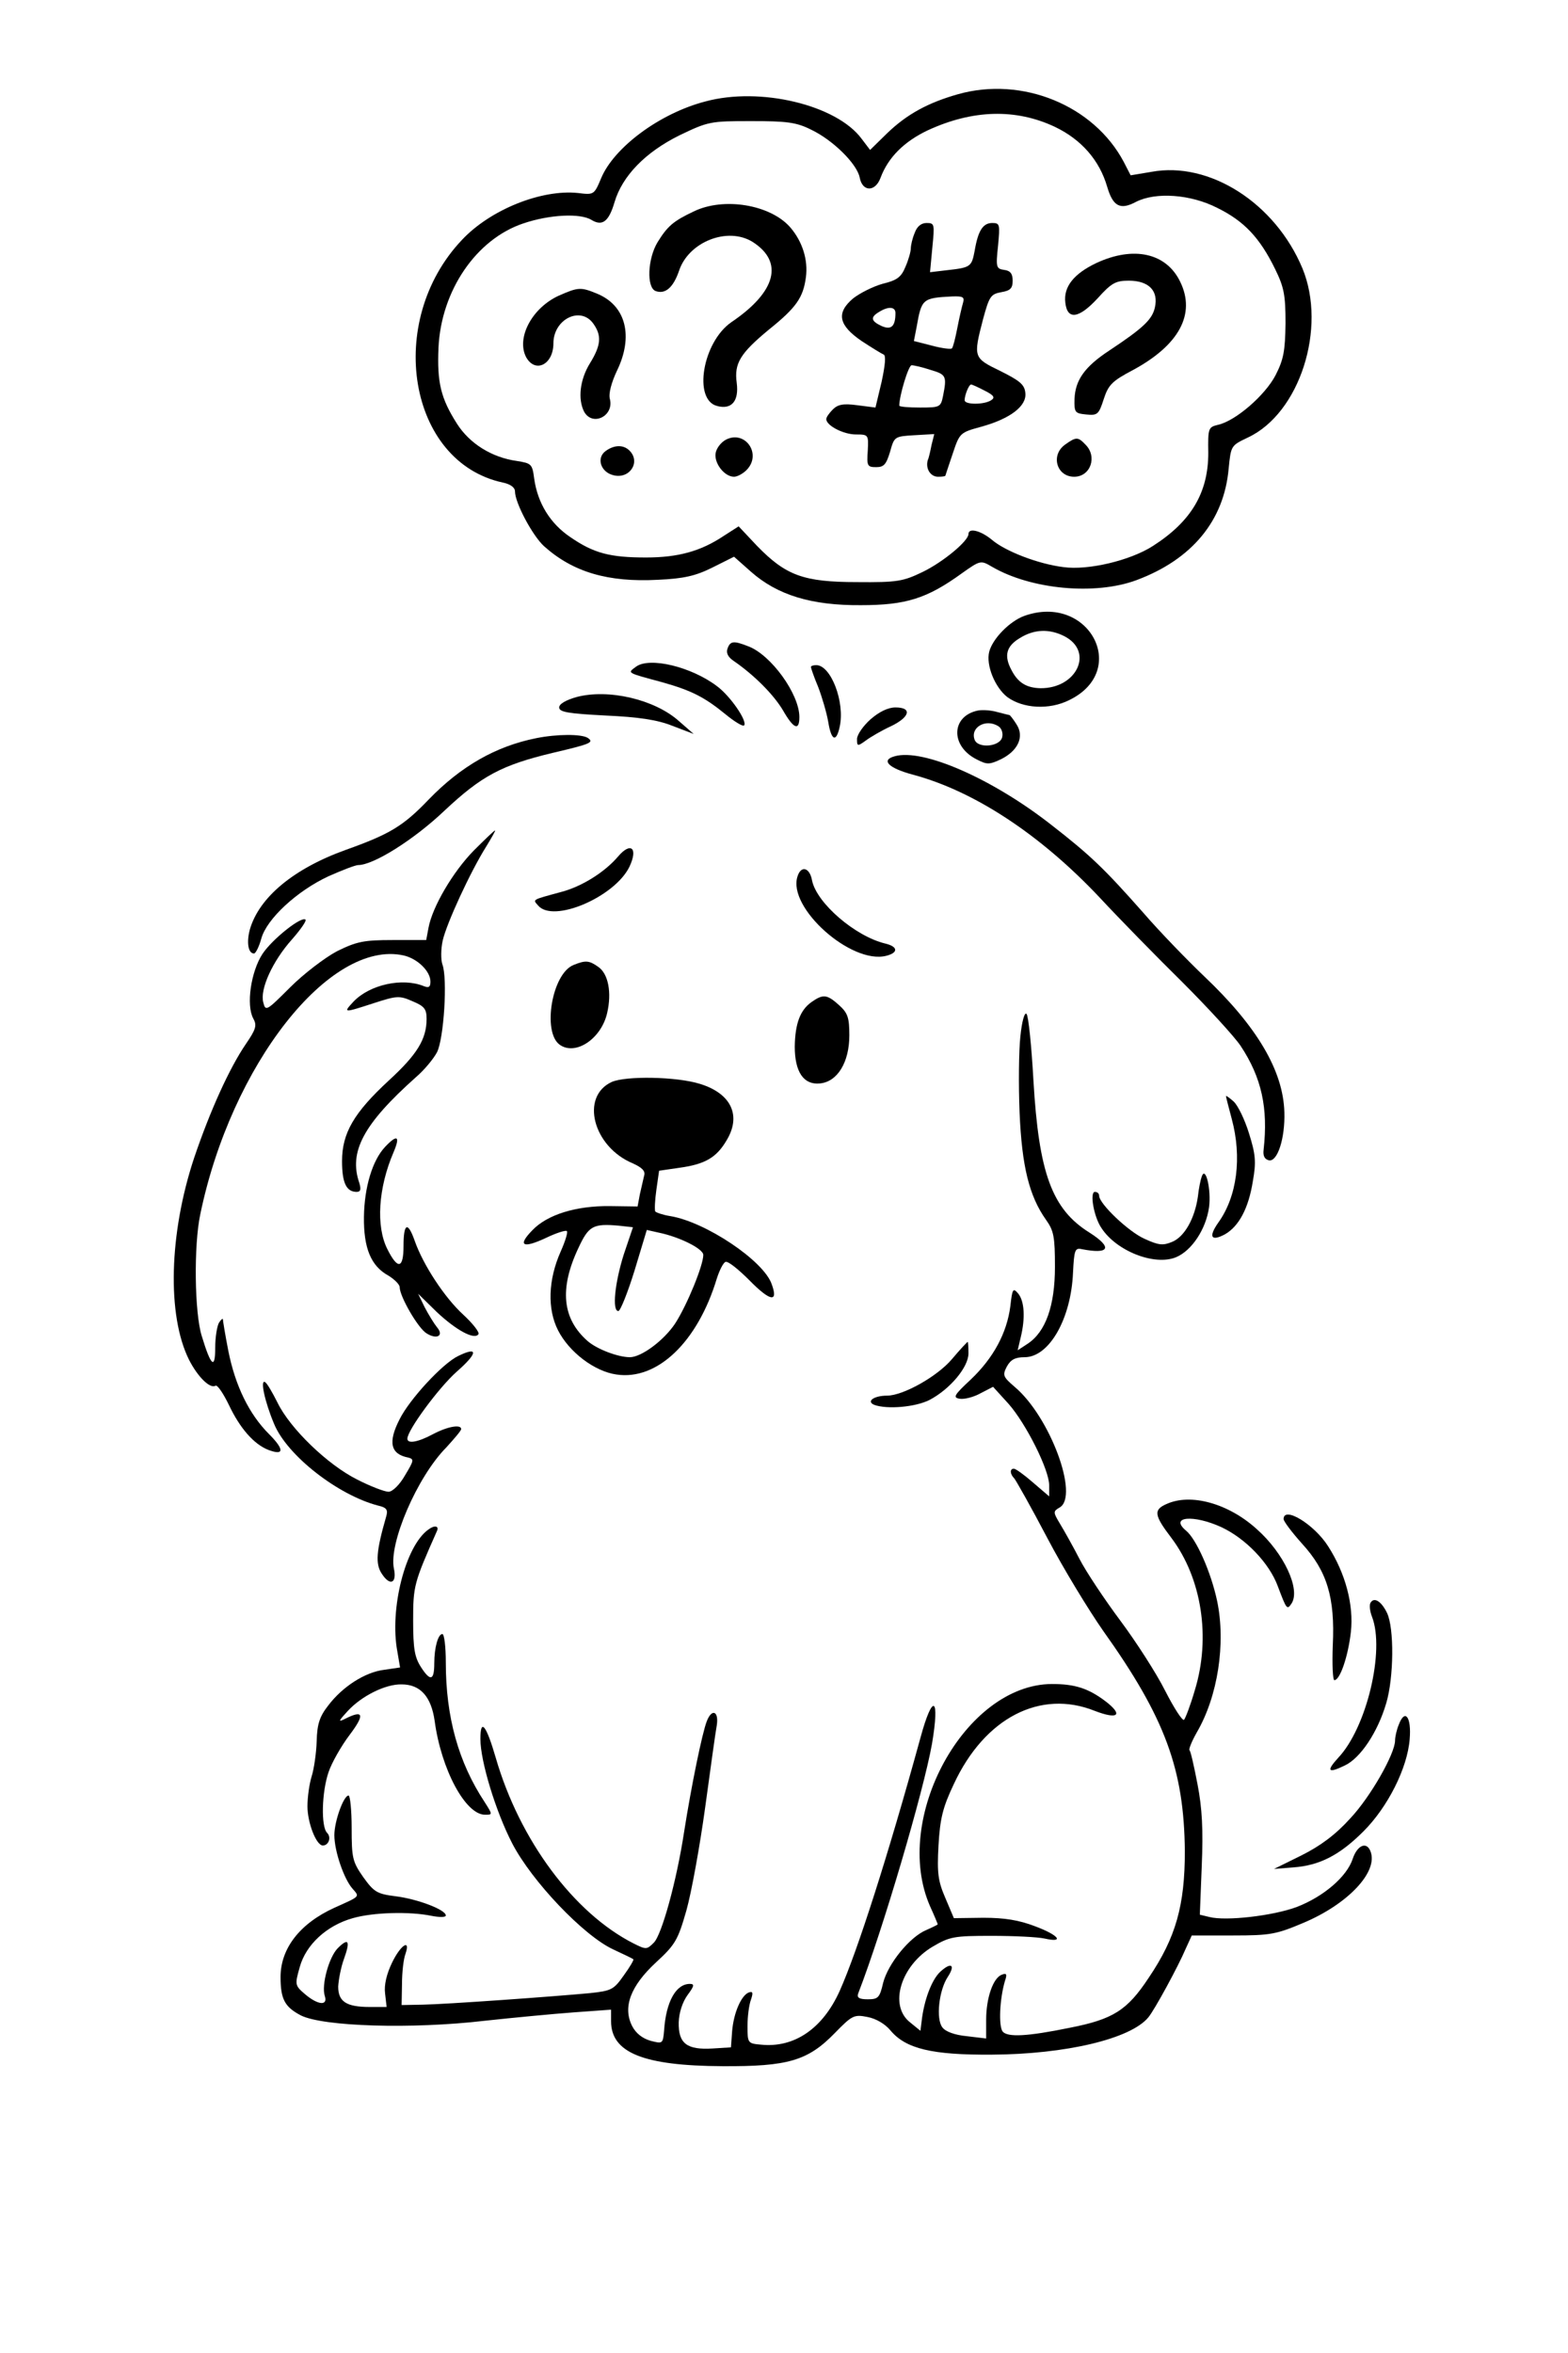 <?xml version="1.0" standalone="no"?>
<!DOCTYPE svg PUBLIC "-//W3C//DTD SVG 20010904//EN"
 "http://www.w3.org/TR/2001/REC-SVG-20010904/DTD/svg10.dtd">
<svg version="1.0" xmlns="http://www.w3.org/2000/svg"
 width="408pt" height="612pt" viewBox="0 0 408 612"
 preserveAspectRatio="xMidYMid meet">

<g transform="translate(0,612) scale(0.1,-0.1)"
fill="#000000" stroke="none">
<path d="M2493 5875 c-78 -22 -133 -52 -184 -101 l-45 -44 -22 29 c-65 88
-264 136 -407 97 -119 -31 -238 -120 -271 -200 -18 -43 -19 -43 -60 -38 -95
10 -228 -43 -302 -122 -201 -212 -140 -578 106 -631 20 -4 32 -13 32 -23 0
-30 46 -116 76 -143 75 -67 166 -94 296 -87 67 3 98 10 142 32 l56 28 44 -39
c69 -61 158 -88 286 -87 117 0 172 17 263 83 48 34 49 34 78 17 101 -59 268
-75 376 -35 145 54 228 155 240 290 6 60 6 60 50 81 135 63 206 285 142 440
-71 170 -242 279 -393 251 l-54 -9 -18 35 c-78 147 -264 223 -431 176z m252
-85 c69 -33 116 -87 136 -156 15 -51 34 -61 75 -39 51 26 142 20 212 -16 69
-34 110 -77 150 -159 23 -47 27 -67 27 -141 -1 -72 -5 -94 -26 -135 -27 -52
-104 -119 -150 -129 -25 -6 -26 -9 -25 -73 0 -103 -44 -178 -144 -242 -59 -38
-169 -64 -233 -55 -65 8 -151 41 -186 71 -29 24 -61 32 -61 15 0 -18 -66 -73
-120 -99 -50 -24 -65 -27 -170 -26 -139 0 -185 17 -260 94 l-48 51 -39 -25
c-60 -40 -119 -56 -202 -56 -94 0 -136 11 -197 53 -52 35 -85 88 -94 152 -5
38 -7 40 -45 46 -65 9 -123 45 -156 97 -42 66 -52 107 -48 198 7 148 98 282
221 323 68 23 148 27 177 9 28 -17 45 -5 60 46 20 68 80 130 169 174 75 36 80
37 187 37 92 0 117 -3 155 -22 57 -27 120 -89 127 -125 7 -37 40 -38 54 -1 20
54 62 95 123 124 117 54 229 57 331 9z"/>
<path d="M1805 5570 c-53 -25 -68 -38 -94 -80 -26 -43 -29 -118 -5 -127 25 -9
46 9 61 53 25 75 126 115 191 75 82 -52 62 -130 -55 -209 -75 -52 -100 -202
-37 -218 38 -10 57 13 51 60 -7 51 9 77 84 139 71 57 89 83 96 136 6 45 -9 93
-41 130 -52 59 -173 79 -251 41z"/>
<path d="M2380 5514 c-6 -14 -10 -32 -10 -40 0 -8 -6 -30 -14 -48 -11 -27 -22
-35 -59 -44 -25 -7 -59 -24 -77 -38 -45 -38 -38 -70 22 -111 26 -17 52 -33 57
-35 7 -2 4 -29 -5 -71 l-16 -67 -47 6 c-37 5 -51 2 -64 -11 -9 -9 -17 -20 -17
-25 0 -17 45 -40 77 -40 33 0 33 -1 31 -42 -3 -40 -1 -43 22 -43 20 0 26 7 36
40 11 39 11 40 63 43 l52 3 -7 -28 c-3 -15 -7 -34 -10 -40 -6 -22 7 -43 27
-43 10 0 19 1 19 3 0 1 9 27 19 57 18 54 19 55 74 70 76 21 119 54 115 88 -2
22 -15 32 -65 57 -70 34 -71 35 -45 135 16 59 20 65 47 70 24 4 30 10 30 30 0
18 -6 26 -22 28 -21 3 -22 7 -16 63 5 55 5 59 -15 59 -24 0 -37 -19 -46 -73
-8 -41 -10 -43 -74 -50 l-42 -5 6 64 c6 61 6 64 -15 64 -14 0 -25 -9 -31 -26z
m126 -181 c-3 -10 -10 -40 -15 -66 -5 -26 -11 -50 -14 -53 -2 -3 -26 0 -52 7
l-47 12 7 36 c13 74 15 76 93 80 28 1 32 -2 28 -16z m-176 -27 c0 -35 -11 -45
-36 -34 -28 13 -30 23 -6 37 24 15 42 13 42 -3z m91 -148 c41 -12 43 -16 33
-67 -6 -30 -8 -31 -60 -31 -30 0 -54 2 -54 5 0 26 24 105 32 105 6 0 28 -5 49
-12z m141 -54 c24 -12 28 -18 17 -25 -18 -12 -69 -12 -69 0 0 13 11 41 17 41
2 0 18 -7 35 -16z"/>
<path d="M2853 5436 c-59 -28 -86 -62 -81 -103 5 -46 35 -42 84 11 36 40 47
46 81 46 52 0 78 -26 68 -70 -7 -31 -30 -53 -119 -112 -64 -42 -88 -77 -90
-125 -1 -36 1 -38 30 -41 30 -3 33 0 46 40 12 37 22 47 75 75 121 65 165 146
124 230 -36 75 -121 94 -218 49z"/>
<path d="M1454 5351 c-70 -32 -111 -110 -85 -160 24 -43 71 -19 71 36 0 63 71
98 104 51 22 -31 20 -56 -9 -103 -26 -42 -32 -93 -15 -126 22 -39 78 -11 67
33 -4 14 4 43 18 73 44 90 24 170 -51 201 -43 18 -50 17 -100 -5z"/>
<path d="M1890 4977 c-14 -7 -26 -23 -28 -36 -4 -26 23 -61 48 -61 9 0 25 9
34 19 38 41 -5 102 -54 78z"/>
<path d="M2772 4964 c-39 -27 -23 -84 23 -84 43 0 61 53 29 84 -19 20 -24 20
-52 0z"/>
<path d="M1576 4947 c-25 -18 -13 -55 20 -63 42 -11 72 34 42 64 -16 16 -40
15 -62 -1z"/>
<path d="M2665 4518 c-38 -14 -82 -59 -91 -93 -9 -35 15 -93 47 -118 41 -30
109 -34 161 -8 159 77 51 279 -117 219z m105 -53 c77 -40 32 -136 -63 -135
-36 1 -58 14 -75 47 -20 37 -14 62 21 83 38 24 78 25 117 5z"/>
<path d="M1893 4433 c-4 -11 1 -22 16 -32 55 -38 104 -88 128 -128 28 -49 43
-55 43 -18 0 60 -74 162 -133 184 -38 15 -47 14 -54 -6z"/>
<path d="M1655 4386 c-23 -17 -26 -15 70 -41 74 -21 108 -38 163 -83 23 -19
45 -32 48 -29 10 10 -35 76 -70 102 -67 51 -176 77 -211 51z"/>
<path d="M2110 4385 c0 -2 8 -26 19 -52 10 -26 22 -67 26 -90 8 -50 21 -55 30
-13 14 64 -23 160 -61 160 -8 0 -14 -2 -14 -5z"/>
<path d="M1500 4307 c-28 -8 -45 -18 -45 -27 0 -12 23 -16 120 -21 87 -4 135
-11 175 -27 l55 -21 -39 34 c-63 56 -183 84 -266 62z"/>
<path d="M2265 4249 c-19 -17 -35 -40 -35 -51 0 -19 1 -20 23 -4 12 9 41 26
65 37 50 24 56 49 12 49 -19 0 -42 -11 -65 -31z"/>
<path d="M2545 4272 c-70 -14 -73 -92 -4 -127 27 -14 33 -14 63 0 45 22 62 59
41 91 -8 13 -17 24 -18 24 -1 0 -16 4 -32 8 -17 5 -39 6 -50 4z m53 -41 c8 -5
12 -17 10 -27 -4 -26 -63 -32 -72 -8 -12 32 29 56 62 35z"/>
<path d="M1395 4200 c-105 -21 -196 -73 -280 -160 -66 -69 -102 -90 -214 -130
-137 -49 -227 -124 -251 -208 -9 -34 -4 -62 11 -62 4 0 13 17 19 39 14 51 93
124 175 162 36 16 70 29 77 29 40 0 145 66 224 141 97 91 149 119 283 151 98
23 108 27 90 39 -17 10 -79 10 -134 -1z"/>
<path d="M2328 4153 c-37 -10 -16 -31 48 -48 160 -43 331 -156 484 -318 52
-56 150 -156 217 -222 66 -66 134 -140 151 -165 55 -83 72 -162 60 -270 -2
-16 2 -25 14 -28 22 -4 42 57 40 125 -3 108 -71 223 -208 353 -43 41 -116 116
-160 167 -100 113 -136 148 -239 228 -152 119 -333 199 -407 178z"/>
<path d="M1233 3908 c-55 -56 -108 -147 -118 -201 l-6 -32 -87 0 c-76 0 -94
-4 -145 -29 -32 -17 -87 -59 -122 -94 -62 -62 -64 -63 -70 -39 -9 34 24 107
75 164 22 25 38 48 35 51 -10 10 -86 -50 -112 -89 -30 -46 -43 -133 -24 -168
10 -18 7 -28 -19 -66 -43 -63 -93 -173 -135 -297 -65 -196 -71 -409 -13 -525
23 -45 55 -76 69 -67 5 2 20 -20 35 -51 28 -59 64 -101 102 -116 42 -16 42 1
2 41 -52 52 -88 126 -106 217 -8 41 -14 78 -14 81 0 4 -5 0 -10 -8 -5 -8 -10
-37 -10 -65 0 -58 -11 -49 -35 30 -19 60 -21 236 -4 316 80 389 337 716 529
674 36 -8 70 -41 70 -68 0 -14 -4 -17 -17 -12 -56 23 -141 4 -183 -40 -28 -30
-27 -30 53 -4 59 19 66 20 100 5 31 -13 37 -20 37 -46 0 -53 -25 -93 -98 -160
-91 -84 -122 -137 -122 -210 0 -56 11 -80 38 -80 10 0 12 6 7 23 -28 81 10
153 148 276 21 18 45 47 54 64 18 35 28 193 14 229 -4 12 -4 40 1 62 10 44 71
177 113 244 14 23 25 42 23 42 -2 0 -27 -24 -55 -52z"/>
<path d="M1608 3892 c-34 -40 -94 -78 -148 -92 -77 -21 -74 -19 -60 -35 39
-47 200 22 238 101 23 49 3 65 -30 26z"/>
<path d="M2075 3840 c-26 -81 140 -229 231 -206 32 8 31 24 -3 32 -78 19 -178
105 -190 164 -6 34 -29 40 -38 10z"/>
<path d="M1492 3610 c-56 -23 -81 -174 -36 -207 41 -30 109 15 124 83 12 52 3
101 -23 119 -24 17 -33 18 -65 5z"/>
<path d="M2112 3514 c-30 -21 -43 -56 -44 -116 0 -66 23 -100 65 -96 46 4 77
55 77 125 0 46 -4 58 -26 78 -32 29 -42 30 -72 9z"/>
<path d="M2655 3424 c-4 -37 -5 -126 -2 -198 6 -140 25 -217 69 -279 20 -28
23 -44 23 -122 0 -101 -24 -169 -71 -200 l-26 -17 8 34 c12 49 10 94 -7 114
-13 15 -15 12 -20 -33 -9 -70 -44 -135 -103 -191 -44 -41 -47 -47 -29 -50 12
-2 36 4 54 14 l33 17 40 -44 c46 -52 106 -172 106 -212 l0 -29 -42 36 c-23 20
-45 36 -50 36 -11 0 -10 -14 1 -25 5 -6 44 -75 86 -155 42 -80 108 -188 145
-241 162 -227 211 -361 213 -574 0 -140 -23 -224 -94 -329 -56 -85 -93 -108
-205 -130 -112 -23 -162 -25 -175 -10 -11 14 -8 85 6 132 6 17 4 21 -8 16 -23
-8 -41 -61 -41 -117 l0 -49 -50 6 c-32 3 -56 12 -64 23 -17 22 -9 96 14 131
21 32 9 40 -20 13 -22 -21 -42 -74 -48 -129 l-3 -24 -27 22 c-56 44 -24 148
59 197 44 26 56 28 153 28 58 0 120 -3 138 -7 53 -12 37 9 -25 32 -42 16 -79
22 -134 22 l-77 -1 -22 52 c-19 44 -22 64 -18 137 4 70 11 99 40 160 80 172
225 247 367 190 60 -23 74 -11 29 24 -46 35 -81 46 -141 46 -226 -1 -417 -350
-317 -578 11 -24 20 -46 20 -47 0 -1 -14 -8 -30 -15 -43 -18 -99 -87 -112
-137 -9 -39 -13 -43 -40 -43 -22 0 -29 4 -25 15 65 168 170 526 192 649 21
124 2 134 -30 16 -85 -309 -164 -555 -210 -658 -44 -98 -118 -149 -205 -140
-34 3 -35 4 -35 48 0 25 4 56 9 69 6 18 5 22 -5 19 -20 -7 -40 -53 -44 -101
l-3 -42 -48 -3 c-67 -4 -89 13 -88 68 1 26 10 53 23 71 17 23 19 29 6 29 -36
0 -62 -46 -67 -121 -3 -35 -4 -35 -35 -27 -21 6 -38 19 -48 38 -25 49 -5 104
62 166 50 46 57 58 79 135 13 46 35 167 49 269 14 102 27 197 30 212 6 38 -13
45 -26 11 -12 -31 -40 -167 -59 -288 -19 -125 -58 -268 -79 -288 -18 -18 -20
-18 -52 -2 -156 79 -297 269 -359 483 -25 86 -40 104 -40 49 0 -58 40 -189 83
-272 51 -98 185 -239 262 -275 28 -13 51 -24 53 -26 2 -1 -9 -20 -25 -42 -26
-37 -32 -40 -88 -46 -96 -9 -375 -29 -435 -30 l-55 -1 1 55 c0 30 4 65 9 78
14 41 -13 23 -35 -23 -14 -29 -21 -58 -18 -80 l4 -35 -44 0 c-61 0 -82 14 -82
53 1 18 7 50 15 72 17 47 12 56 -16 28 -23 -23 -43 -96 -34 -124 9 -27 -18
-24 -51 4 -27 23 -27 25 -14 71 16 58 70 108 138 127 52 15 147 18 205 6 21
-4 37 -4 37 1 0 15 -74 43 -131 50 -48 6 -56 11 -84 50 -28 40 -30 50 -30 128
0 46 -4 84 -8 84 -13 0 -37 -67 -37 -103 0 -42 25 -114 47 -139 19 -22 22 -19
-47 -50 -90 -41 -140 -106 -140 -180 0 -58 11 -78 53 -100 58 -29 289 -36 477
-14 74 8 179 18 233 22 l97 7 0 -30 c0 -82 84 -116 290 -117 170 -1 222 14
292 86 45 46 50 49 85 42 22 -4 46 -18 60 -35 40 -48 109 -64 263 -63 193 1
362 41 408 97 16 19 78 133 97 178 l16 35 107 0 c98 0 113 3 184 33 116 49
195 133 174 186 -10 26 -34 16 -46 -19 -15 -47 -76 -99 -146 -126 -62 -23
-184 -37 -227 -26 l-25 6 5 127 c4 94 1 150 -11 212 -9 47 -18 87 -21 89 -2 3
6 23 19 46 55 94 76 232 53 342 -16 75 -54 161 -81 183 -44 37 20 42 92 9 64
-30 125 -94 147 -154 23 -61 24 -62 36 -44 23 37 -20 130 -91 193 -74 67 -172
94 -235 65 -34 -15 -32 -29 13 -88 79 -105 103 -259 61 -396 -11 -38 -24 -72
-28 -77 -4 -4 -26 30 -49 75 -23 46 -76 128 -117 183 -41 55 -89 127 -106 160
-17 33 -40 74 -51 92 -18 30 -18 32 -1 42 52 29 -25 237 -117 314 -30 26 -32
30 -20 53 10 18 22 24 46 24 64 0 121 100 126 220 3 59 5 65 23 61 72 -14 81
4 20 43 -98 61 -132 155 -146 396 -5 90 -13 168 -18 173 -5 5 -12 -19 -16 -59z"/>
<path d="M1592 3306 c-83 -38 -49 -169 55 -212 24 -11 33 -20 29 -32 -2 -9 -7
-31 -11 -48 l-6 -32 -72 1 c-88 1 -163 -22 -202 -63 -39 -40 -25 -48 35 -20
27 13 52 21 55 18 3 -3 -4 -26 -16 -53 -33 -74 -35 -150 -7 -205 29 -57 95
-107 152 -115 106 -16 211 84 261 249 7 22 17 42 23 44 7 2 34 -20 62 -48 54
-55 76 -59 58 -10 -21 61 -172 162 -264 177 -19 3 -36 9 -39 12 -2 4 -1 29 3
57 l7 49 55 8 c64 9 94 26 120 70 40 65 13 123 -69 148 -61 19 -192 21 -229 5z
m31 -449 c-23 -73 -31 -147 -14 -147 5 0 24 47 42 105 l32 106 31 -7 c54 -11
116 -42 116 -58 0 -27 -42 -130 -73 -178 -29 -44 -88 -88 -118 -88 -31 0 -86
21 -110 42 -66 58 -74 136 -24 242 27 58 38 64 106 58 l36 -4 -24 -71z"/>
<path d="M3190 3269 c0 -2 7 -29 15 -59 27 -100 14 -202 -35 -270 -26 -37 -19
-50 18 -30 36 21 61 68 72 138 9 50 7 70 -10 124 -11 36 -29 73 -40 83 -11 10
-20 16 -20 14z"/>
<path d="M1002 3137 c-33 -35 -54 -105 -55 -182 -1 -81 18 -128 64 -153 16
-10 29 -23 29 -30 0 -24 48 -107 70 -120 27 -17 46 -6 27 16 -8 10 -22 33 -32
52 l-17 35 48 -47 c51 -48 99 -74 109 -58 3 5 -15 28 -40 51 -48 44 -104 129
-126 192 -18 51 -29 46 -29 -14 0 -59 -15 -62 -42 -8 -30 59 -24 159 16 252
18 42 10 48 -22 14z"/>
<path d="M3127 3060 c-3 -8 -8 -32 -10 -52 -8 -57 -35 -105 -67 -118 -24 -10
-35 -9 -72 8 -41 18 -118 91 -118 112 0 6 -5 10 -11 10 -14 0 -3 -65 17 -94
39 -60 138 -99 194 -76 41 17 78 73 86 130 6 46 -9 109 -19 80z"/>
<path d="M2477 2585 c-38 -45 -127 -95 -169 -95 -34 0 -55 -15 -33 -24 33 -12
107 -6 144 13 53 28 101 85 101 121 0 17 -1 30 -2 30 -2 -1 -20 -20 -41 -45z"/>
<path d="M1192 2593 c-40 -19 -126 -112 -152 -164 -31 -60 -24 -91 22 -100 16
-4 15 -8 -8 -46 -14 -25 -33 -43 -43 -43 -10 0 -47 14 -82 32 -76 38 -174 132
-207 200 -13 26 -27 50 -32 53 -14 9 -1 -51 23 -108 34 -83 167 -186 271 -213
22 -5 26 -11 21 -28 -26 -90 -29 -124 -11 -150 21 -32 39 -24 31 14 -14 65 60
238 136 315 21 23 39 44 39 48 0 13 -35 7 -73 -13 -39 -21 -67 -26 -67 -12 0
22 81 132 128 174 56 49 57 67 4 41z"/>
<path d="M3340 2169 c0 -6 22 -35 48 -64 65 -71 86 -140 80 -264 -2 -50 0 -91
4 -91 15 0 36 63 43 125 8 70 -14 153 -59 223 -36 57 -116 106 -116 71z"/>
<path d="M1115 2142 c-60 -42 -102 -207 -81 -318 l7 -41 -41 -6 c-50 -6 -109
-44 -146 -93 -22 -28 -29 -48 -30 -93 -1 -31 -7 -72 -13 -91 -6 -19 -11 -54
-11 -78 0 -43 23 -102 40 -102 15 0 23 21 11 33 -16 16 -14 106 4 158 8 24 33
68 55 97 40 53 36 66 -13 41 -18 -9 -16 -5 8 21 36 39 98 70 140 69 49 0 77
-32 86 -95 17 -126 80 -244 131 -244 20 0 20 0 -1 33 -68 103 -101 221 -101
363 0 41 -4 74 -9 74 -11 0 -21 -35 -21 -76 0 -45 -10 -48 -34 -11 -17 26 -21
48 -21 122 0 90 2 98 62 233 6 13 -6 16 -22 4z"/>
<path d="M3566 1951 c-3 -5 -2 -21 4 -36 34 -88 -14 -289 -88 -367 -32 -35
-26 -41 17 -20 41 19 86 87 108 162 20 67 21 196 2 235 -15 31 -34 42 -43 26z"/>
<path d="M3640 1635 c-6 -14 -10 -33 -10 -42 0 -34 -64 -147 -117 -203 -38
-42 -77 -71 -127 -96 l-71 -35 50 4 c69 5 121 32 183 94 63 63 114 164 120
239 5 58 -12 81 -28 39z"/>
</g>
</svg>
